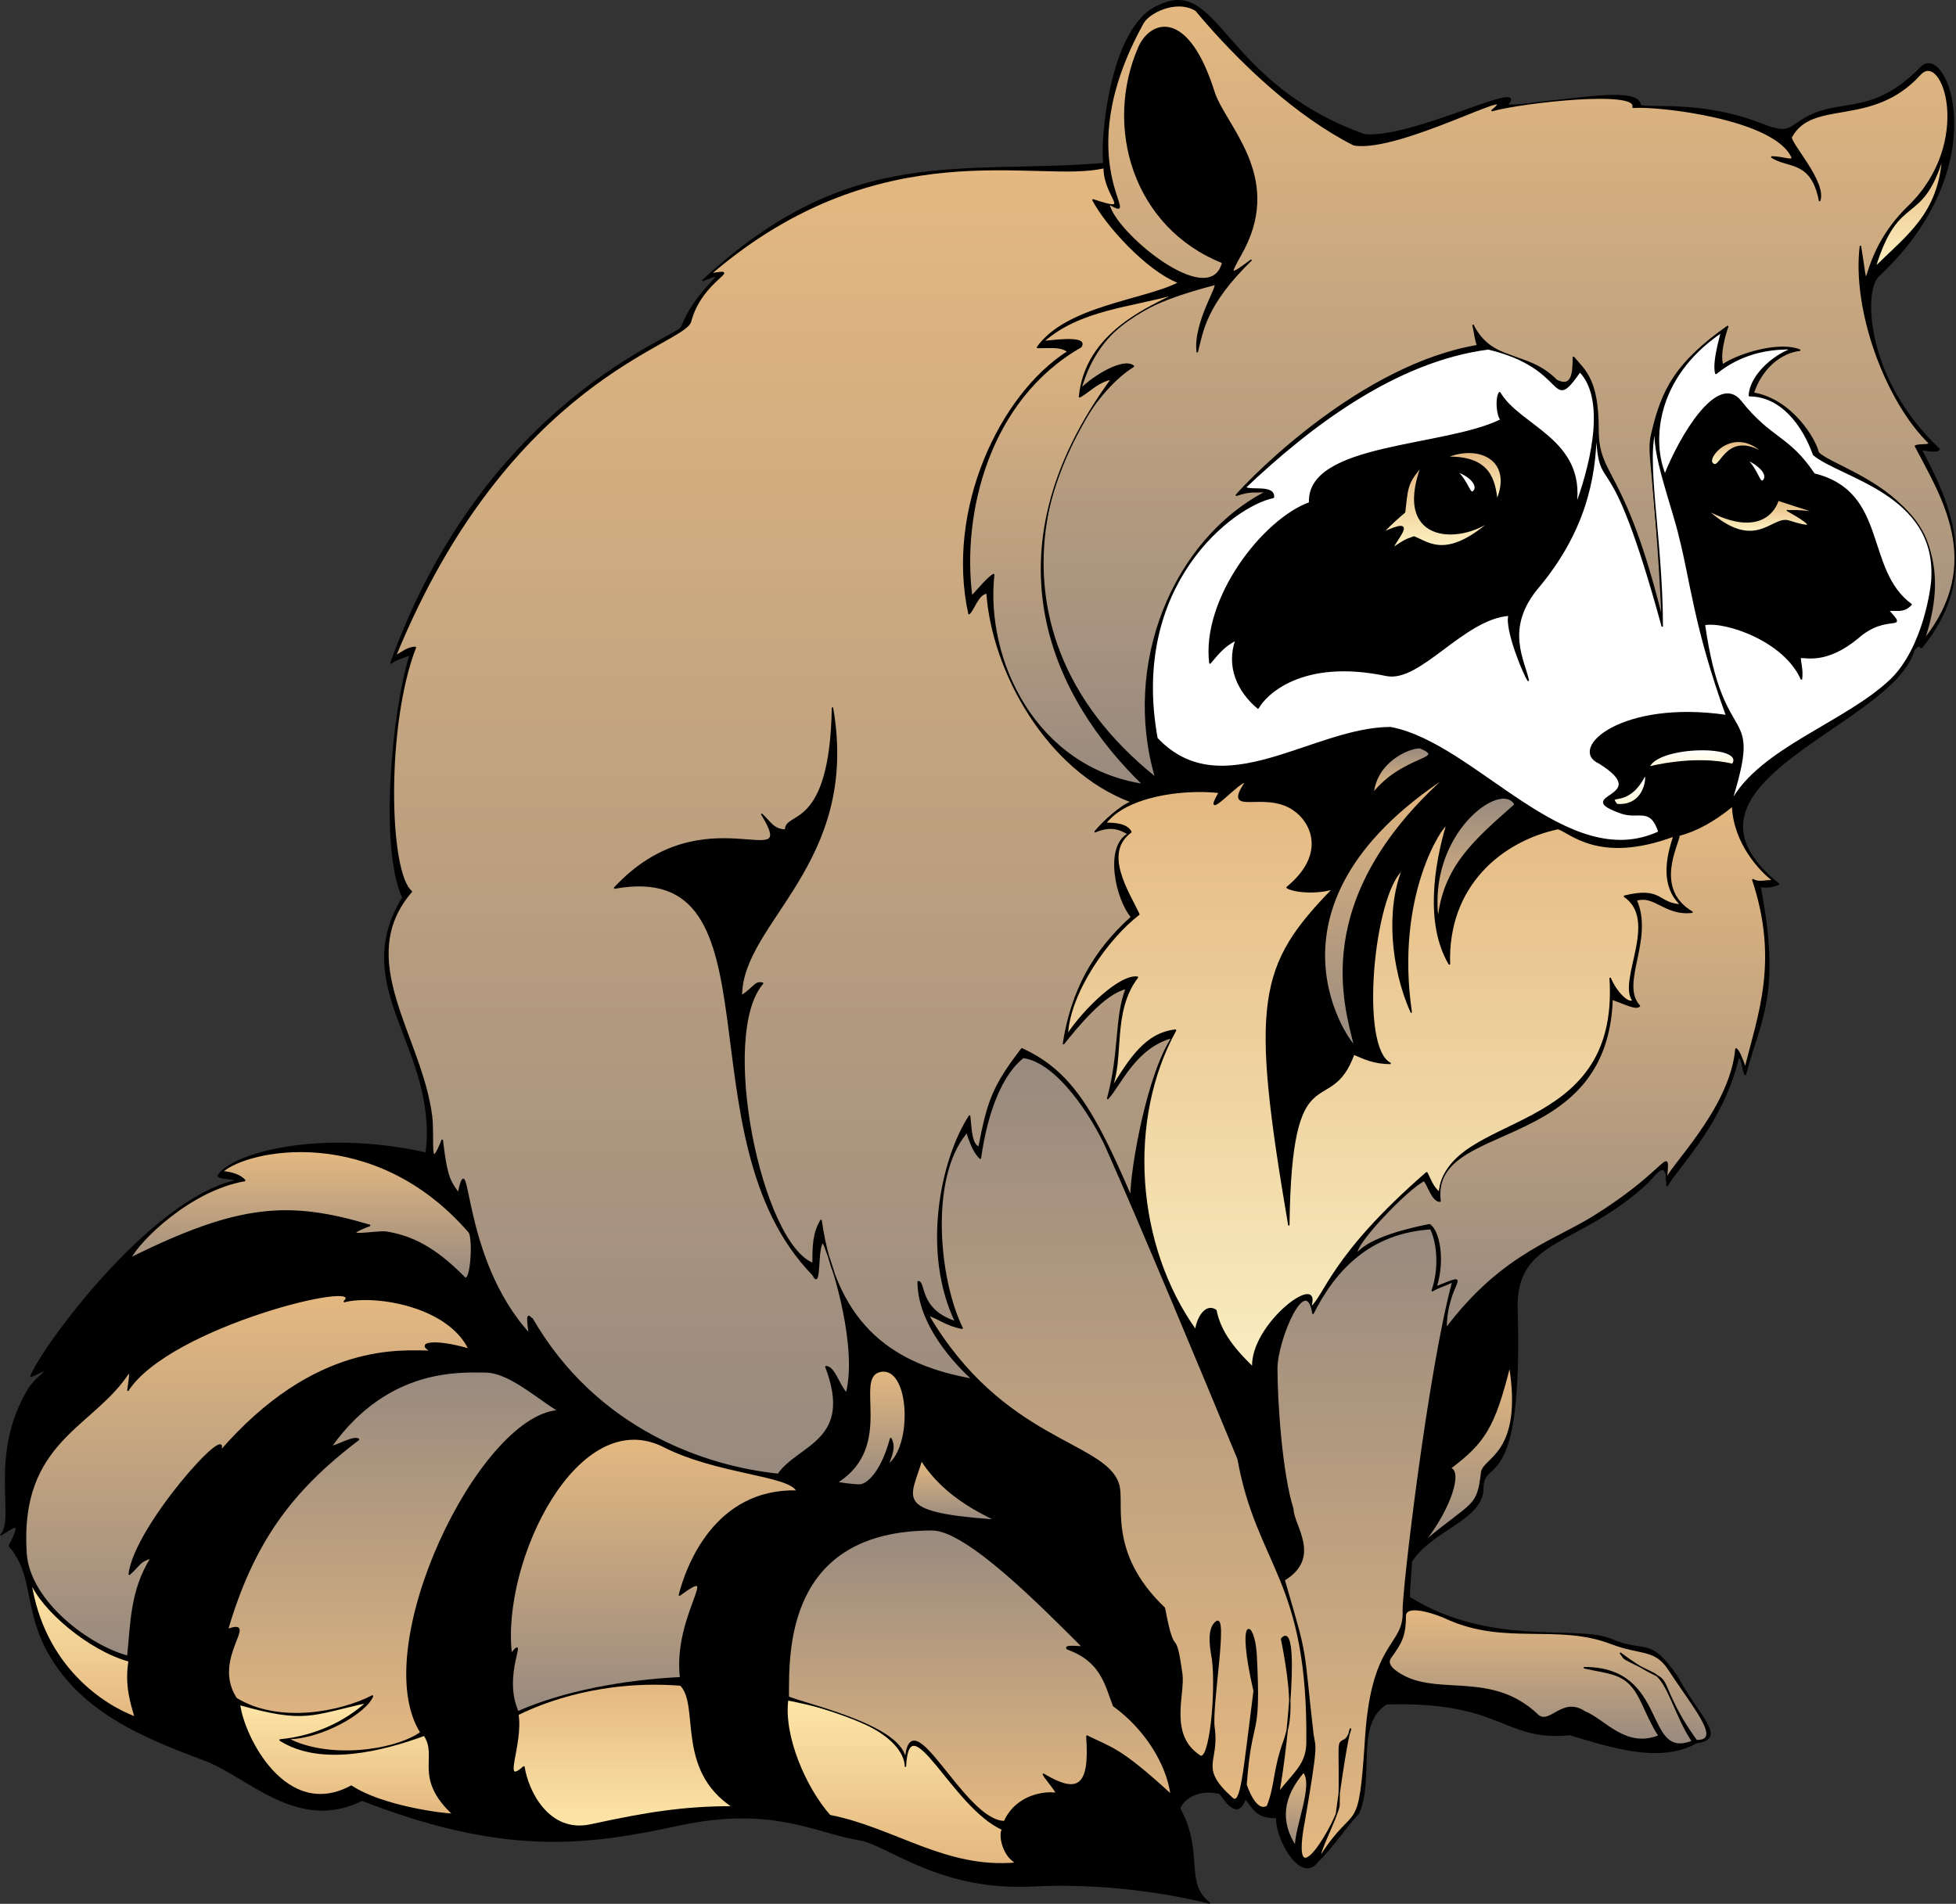 <?xml version="1.0" encoding="UTF-8"?>
<svg width="319.02" height="310.57" enable-background="new 0 0 319.017 310.569" viewBox="0 0 319.017 310.569" xmlns="http://www.w3.org/2000/svg">
 <rect x="0" y="0" width="319.017" height="310.569" fill="#333333" stroke="none"/>
 <defs>
  <linearGradient id="z" x2="0" y1="310.41" y2=".088" gradientUnits="userSpaceOnUse">
   <stop offset="0"/>
   <stop offset="1"/>
  </linearGradient>
  <linearGradient id="o" x2="0" y1="126.86" y2=".941" gradientUnits="userSpaceOnUse">
   <stop stop-color="#988a7f" offset="0"/>
   <stop stop-color="#e4b880" offset="1"/>
  </linearGradient>
  <linearGradient id="g" x2="0" y1="43.583" y2="25.688" gradientUnits="userSpaceOnUse">
   <stop stop-color="#fff2c2" offset="0"/>
   <stop stop-color="#e4b880" offset="1"/>
  </linearGradient>
  <linearGradient id="f" x2="0" y1="240.49" y2="27.32" gradientUnits="userSpaceOnUse">
   <stop stop-color="#988a7f" offset="0"/>
   <stop stop-color="#e4b880" offset="1"/>
  </linearGradient>
  <linearGradient id="e" x2="0" y1="127.95" y2="47.95" gradientUnits="userSpaceOnUse">
   <stop stop-color="#988a7f" offset="0"/>
   <stop stop-color="#e4b880" offset="1"/>
  </linearGradient>
  <linearGradient id="d" x2="0" y1="75.49" y2="72.05" gradientUnits="userSpaceOnUse">
   <stop stop-color="#fff2c2" offset="0"/>
   <stop stop-color="#e4b880" offset="1"/>
  </linearGradient>
  <linearGradient id="c" x2="0" y1="81.563" y2="73.785" gradientUnits="userSpaceOnUse">
   <stop stop-color="#fff2c2" offset="0"/>
   <stop stop-color="#e4b880" offset="1"/>
  </linearGradient>
  <linearGradient id="b" x2="0" y1="89.43" y2="76.108" gradientUnits="userSpaceOnUse">
   <stop stop-color="#fff2c2" offset="0"/>
   <stop stop-color="#e4b880" offset="1"/>
  </linearGradient>
  <linearGradient id="a" x2="0" y1="80.152" y2="76.873" gradientUnits="userSpaceOnUse">
   <stop stop-color="#fff" offset="0"/>
   <stop stop-color="#fff" offset="1"/>
  </linearGradient>
  <linearGradient id="aj" x2="0" y1="86.673" y2="81.563" gradientUnits="userSpaceOnUse">
   <stop stop-color="#fff2c2" offset="0"/>
   <stop stop-color="#e4b880" offset="1"/>
  </linearGradient>
  <linearGradient id="ai" x2="0" y1="125.12" y2="122.28" gradientUnits="userSpaceOnUse">
   <stop stop-color="#fff7d7" offset="0"/>
   <stop stop-color="#fff" offset="1"/>
  </linearGradient>
  <linearGradient id="ah" x2="0" y1="121.95" y2="129.37" gradientUnits="userSpaceOnUse">
   <stop stop-color="#988a7f" offset="0"/>
   <stop stop-color="#e4b880" offset="1"/>
  </linearGradient>
  <linearGradient id="ag" x2="0" y1="170.52" y2="126.65" gradientUnits="userSpaceOnUse">
   <stop stop-color="#988a7f" offset="0"/>
   <stop stop-color="#e4b880" offset="1"/>
  </linearGradient>
  <linearGradient id="af" x2="0" y1="131.23" y2="126.65" gradientUnits="userSpaceOnUse">
   <stop stop-color="#fff7d7" offset="0"/>
   <stop stop-color="#fff" offset="1"/>
  </linearGradient>
  <linearGradient id="ae" x2="0" y1="222.99" y2="127.62" gradientUnits="userSpaceOnUse">
   <stop stop-color="#f9edc0" offset="0"/>
   <stop stop-color="#e4b880" offset="1"/>
  </linearGradient>
  <linearGradient id="ad" x2="0" y1="130.23" y2="150.11" gradientUnits="userSpaceOnUse">
   <stop stop-color="#988a7f" offset="0"/>
   <stop stop-color="#e4b880" offset="1"/>
  </linearGradient>
  <linearGradient id="ac" x2="0" y1="216.67" y2="131.45" gradientUnits="userSpaceOnUse">
   <stop stop-color="#988a7f" offset="0"/>
   <stop stop-color="#e4b880" offset="1"/>
  </linearGradient>
  <linearGradient id="ab" x2="0" y1="172.49" y2="294.6" gradientUnits="userSpaceOnUse">
   <stop stop-color="#988a7f" offset="0"/>
   <stop stop-color="#e4b880" offset="1"/>
  </linearGradient>
  <linearGradient id="aa" x2="0" y1="208.36" y2="187.9" gradientUnits="userSpaceOnUse">
   <stop stop-color="#988a7f" offset="0"/>
   <stop stop-color="#e4b880" offset="1"/>
  </linearGradient>
  <linearGradient id="y" x2="0" y1="200.42" y2="302.98" gradientUnits="userSpaceOnUse">
   <stop stop-color="#988a7f" offset="0"/>
   <stop stop-color="#e4b880" offset="1"/>
  </linearGradient>
  <linearGradient id="x" x2="0" y1="270.19" y2="211.38" gradientUnits="userSpaceOnUse">
   <stop stop-color="#988a7f" offset="0"/>
   <stop stop-color="#e4b880" offset="1"/>
  </linearGradient>
  <linearGradient id="w" x2="0" y1="251.52" y2="222.77" gradientUnits="userSpaceOnUse">
   <stop stop-color="#988a7f" offset="0"/>
   <stop stop-color="#e4b880" offset="1"/>
  </linearGradient>
  <linearGradient id="v" x2="0" y1="242.26" y2="223.66" gradientUnits="userSpaceOnUse">
   <stop stop-color="#988a7f" offset="0"/>
   <stop stop-color="#e4b880" offset="1"/>
  </linearGradient>
  <linearGradient id="u" x2="0" y1="223.8" y2="285.56" gradientUnits="userSpaceOnUse">
   <stop stop-color="#988a7f" offset="0"/>
   <stop stop-color="#e4b880" offset="1"/>
  </linearGradient>
  <linearGradient id="t" x2="0" y1="279.24" y2="234.76" gradientUnits="userSpaceOnUse">
   <stop stop-color="#988a7f" offset="0"/>
   <stop stop-color="#e4b880" offset="1"/>
  </linearGradient>
  <linearGradient id="s" x2="0" y1="247.92" y2="238.21" gradientUnits="userSpaceOnUse">
   <stop stop-color="#988a7f" offset="0"/>
   <stop stop-color="#e4b880" offset="1"/>
  </linearGradient>
  <linearGradient id="r" x2="0" y1="277.25" y2="303.94" gradientUnits="userSpaceOnUse">
   <stop stop-color="#fee6a7" offset="0"/>
   <stop stop-color="#e4b880" offset="1"/>
  </linearGradient>
  <linearGradient id="q" x2="0" y1="284.46" y2="262.62" gradientUnits="userSpaceOnUse">
   <stop stop-color="#988a7f" offset="0"/>
   <stop stop-color="#e4b880" offset="1"/>
  </linearGradient>
  <linearGradient id="p" x2="0" y1="258.06" y2="280.12" gradientUnits="userSpaceOnUse">
   <stop stop-color="#fee6a7" offset="0"/>
   <stop stop-color="#e4b880" offset="1"/>
  </linearGradient>
  <linearGradient id="n" x2="0" y1="297.84" y2="274.83" gradientUnits="userSpaceOnUse">
   <stop stop-color="#fee6a7" offset="0"/>
   <stop stop-color="#e4b880" offset="1"/>
  </linearGradient>
  <linearGradient id="m" x2="0" y1="277.69" y2="295.93" gradientUnits="userSpaceOnUse">
   <stop stop-color="#fee6a7" offset="0"/>
   <stop stop-color="#e4b880" offset="1"/>
  </linearGradient>
  <linearGradient id="l" x2="0" y1="301.15" y2="289.01" gradientUnits="userSpaceOnUse">
   <stop stop-color="#988a7f" offset="0"/>
   <stop stop-color="#e4b880" offset="1"/>
  </linearGradient>
  <linearGradient id="k" x2="0" y1="137.09" y2="56.897" gradientUnits="userSpaceOnUse">
   <stop stop-color="#fff" offset="0"/>
   <stop stop-color="#fff" offset="1"/>
  </linearGradient>
  <linearGradient id="j" x2="0" y1="130.79" y2="54.28" gradientUnits="userSpaceOnUse">
   <stop stop-color="#fff" offset="0"/>
   <stop stop-color="#fff" offset="1"/>
  </linearGradient>
  <linearGradient id="i" x2="0" y1="249.53" y2="297.1" gradientUnits="userSpaceOnUse">
   <stop stop-color="#988a7f" offset="0"/>
   <stop stop-color="#e4b880" offset="1"/>
  </linearGradient>
  <linearGradient id="h" x2="0" y1="78.402" y2="74.91" gradientUnits="userSpaceOnUse">
   <stop stop-color="#fff" offset="0"/>
   <stop stop-color="#fff" offset="1"/>
  </linearGradient>
 </defs>
 <g fill-rule="evenodd" stroke="#000" stroke-linejoin="bevel" stroke-miterlimit="2.414" stroke-width=".216">
  <path d="m230.18,254.69c0,1.418-.326,3.929-.326,5.894 13.315,8.294 27.396,4.474 32.961,6.876 5.677,2.4 6.113-.545 10.696,6.002 3.386,6.439 8.296,10.152 3.165,10.807-5.894,3.383-14.078.655-20.626-1.311-10.918,1.091-10.807-5.567-29.907-5.02-5.35,3.273-1.966,11.896-4.585,17.898-1.965,1.965-3.822,5.022-6.766,7.968-2.73,3.385-6.77-4.037-6.55-7.312-2.729,0-3.385-.656-5.131-3.165-1.199,3.82-3.383.217-4.146-.765-4.477-1.091-6.55,1.857-6.55,2.511 3.928,7.096.545,12.225 4.91,15.39-9.496-2.4-20.083-3.274-28.705-2.837-15.389.874-23.794-6.768-28.486-7.531-6.985-1.093-13.971-5.676-29.36-2.402-15.499,3.383-28.706,4.911-51.737-4.037-10.586,5.346-18.772-4.148-25.976-6.658-10.15-3.82-20.411-8.079-25.649-18.338-3.384-6.876-1.966-12.005-5.895-16.48 2.183-4.257.982-3.274-1.418-1.748 2.62-2.618-1.964-12.77 4.475-23.684 1.527-2.511 5.457-4.584.437-2.183 1.746-4.584 19.428-28.815 33.508-31.979-.436-.437-2.51-.219-2.947-.765 1.747-3.274 15.716-7.75 33.944-3.71 2.073-17.246-12.88-26.851-3.82-41.695-3.711-8.076-1.747-30.016 1.2-39.621-.546.22-2.401.766-3.166,1.42 15.5-43.003 46.826-53.046 47.479-54.901 2.511-6.659 8.951-9.824 3.384-7.533 24.012-22.374 42.13-17.135 65.489-19.098-.656-2.511.763-22.485 8.95-25.759 9.823-4.802 10.149,12.661 33.507,21.065 7.968.764 27.288-9.495 23.249-4.802 6.547,0 21.611-3.602 21.72,0 1.2.655 9.933-.874 20.083,3.166 4.802,1.854 4.037.109 8.185-1.748 5.239-2.181 10.262-.109 17.574-7.64 4.148-4.148 12.225,16.155-6.986,34.053-2.618,2.402-2.183,16.918 9.932,28.27-.545.654-2.291,0-2.945.109 4.691,8.622 9.822,20.411 0,32.307-.437-.655-.548-.327-1.2.326-3.495,12.443-42.568,21.611-22.048,38.203-.656.327-2.183.655-3.057.327 3.383,17.574.108,21.502-2.4,30.781-.547-.983-.328-2.4-1.093-2.948-2.511,10.696-9.494,17.463-11.677,21.065 .108-5.02-2.074-1.637-3.057-.654-11.353,10.696-21.831,8.84-21.394,20.955 .871,30.453-5.567,23.797-5.567,28.925 .04,5.22-8.25,6.75-11.64,11.99z" fill="url(#z)"/>
  <path d="m296.55,73.833c-.438-2.074-4.257-8.622-10.587-9.713 1.309-4.039 4.474-6.659 7.64-6.987-3.274-1.418-9.932.545-12.662,2.401-.654-2.183.874-6.33.874-6.33-8.514,6.002-10.695,10.368-12.333,17.244-.982,3.82.328,4.15 1.638,30.672-6.222-25.215-10.479-23.031-10.479-31.107 0-7.967-2.075-9.495-4.04-11.789 0,2.511-.108,5.131-2.728,3.822-4.802-4.913-10.477-2.728-13.645-9.059 .22.872.438,2.728.766,3.382-18.883,3.165-36.673,21.283-39.403,24.449 2.73-.874 2.511-.437 5.022-.654-15.281,7.859-23.577,28.268-18.118,46.713-31.763-25.431-15.172-60.029-3.604-67.123-1.635-1.421-6.548,1.637-8.622,3.709 3.166-11.022 11.461-14.298 21.723-17.026 1.308-.657-3.385,6.113-2.73,11.024 .874-3.274 1.201-7.641 8.841-15.063-4.476,3.382-3.165,1.856-1.202-1.854 6.114-12.007-3.163-20.083-4.908-25.542-4.257-13.533-10.262-11.678-12.227-7.313-5.674,12.989-.874,29.361 13.645,35.146-2.075,8.185-17.901-5.129-18.556-9.604 6.114,3.602-7.202-6.439 5.567-29.471 .872-1.637 5.349-4.037 8.622-2.074 7.204,8.624 16.48,17.246 25.758,21.939 7.313,1.309 28.271-10.261 22.484-5.565 5.131-1.42 24.123-3.494 23.029-.548 4.257-.327 23.25,1.856 25.979,8.187 0,.654-1.42-.109-3.383-.109 2.617,1.854 6.549.326 7.856,7.203 1.2-3.057-5.13-9.713-4.582-10.479 3.491-6.329 13.096-1.526 20.955-10.151 3.71-4.146 8.949,11.024-1.854,21.503-8.842,8.513-6.005,17.572-7.862,6.439-1.308,10.587 4.26,25.431 11.245,32.198-.219.438-1.31.109-2.292.438 4.039,7.859 11.569,18.991 1.418,31.651 7.84-22.925-13.99-27.293-17.26-30.567z" fill="url(#o)"/>
  <path d="m316.85,25.7c-.654,9.168-5.674,12.661-11.024,17.9 3.81-12.443 7.53-6.55 11.02-17.9z" fill="url(#g)"/>
  <path d="m184.56,149.58c-6.223,5.567-9.822,12.115-11.134,20.737 2.183-2.728 6.768-8.405 10.259-9.059-1.854,4.694-.982,10.479-3.057,18.01 2.074-2.183 4.477-8.405 10.589-10.042-4.038,5.894-6.768,21.503-6.768,25.977-6.112-14.298-9.932-20.52-17.791-24.121-4.802,6.222-5.565,8.731-6.985,16.044-1.309-.328-1.309-3.274-1.528-5.131-4.692,7.205-7.749,22.268-2.291,33.619-6.112-1.965-4.912-6.548-6.112-6.548 0,6.003 4.476,11.896 8.841,15.936-12.224-2.185-22.155-8.078-24.666-25.977-1.311,2.183-1.311,4.366-1.311,7.094-8.514-3.274-15.5-37.438-8.186-45.732-1.311-.328-1.311.655-3.494,2.074 0-12.115 19.32-21.502 14.844-47.044-.327,20.302-7.749,16.919-7.641,19.974-1.964,0-2.51-1.311-3.93-2.618 6.55,10.694-9.386-3.713-24.012,12.114 28.052-5.13 10.479,40.603 32.417,63.086 1.311,2.729.546-4.583 1.637-5.346 1.965,4.583 5.675,17.353 3.82,24.667-1.31-1.418-1.965-4.366-3.385-4.366 4.694,12.225-4.474,12.77-7.748,17.572-11.679-1.202-29.578-7.094-40.167-25.431-.217.217-1.09-1.965-.436,2.508-11.352-12.441-9.605-31.868-11.569-22.92-1.201-1.854-1.856-2.072-2.62-8.73-2.292,5.785-1.309,0-1.746-3.82-1.638-13.098-12.88-25.542-3.275-36.675-3.819-3.055-4.257-27.285.655-39.838-1.201,0-2.074.765-3.275,1.419 18.556-45.296 47.151-50.755 48.133-54.573 1.856-6.987 8.841-8.733 3.275-7.75 27.832-23.902 53.591-14.735 64.179-17.354 0,5.021 5.02,7.531-1.857,5.239 2.075,4.037 8.843,11.569 14.079,13.535-5.674,2.946-18.336,3.819-23.138,10.585 2.512,0 3.819-.218 5.021.656-11.132,7.094-19.864,25.866-16.153,42.786 .655-.437 1.528-3.385 2.947-3.385 .873,12.662 9.715,28.925 23.576,34.056-1.638.544-4.583,3.165-6.003,4.911 2.511-1.091 4.037-.545 5.458.329-3.82,2.09-1.97,10.6.54,13.55z" fill="url(#f)"/>
  <path d="m158.48,97.3c-1.747-13.533 2.729-32.088 17.789-40.71 1.42-1.967-5.456-.874-6.111-.874 5.895-5.239 14.189-5.676 21.503-7.75-3.931,2.074-14.626,6.222-15.608,16.809 1.309-.654 2.947-2.51 5.239-2.948-21.175,28.925-9.062,52.391 5.13,66.143-17.573-2.728-25.868-20.3-24.34-34.272-.88.436-2.4,2.291-3.6,3.602z" fill="url(#e)"/>
  <path d="m287.7,73.942c-4.693-4.583-9.168.22-8.513,1.528 1.42,1.966 1.97-5.456 8.51-1.528z" fill="url(#d)"/>
  <path d="m235.86,74.599c5.351-2.293 11.024.436 8.296,6.983-.44-2.946-.88-7.203-8.3-6.983z" fill="url(#c)"/>
  <path d="m231.82,76.125c-4.692,12.881 6.983,12.661 12.114,8.186-7.857,7.204-10.806,4.258-13.316,3.276-1.527.545-1.527.545-3.49,1.856 .653-1.639 4.364-5.35-1.638-2.511 1.638-1.748 2.726-2.621 3.601-3.385 .45-3.602.23-4.693 2.74-7.422z" fill="url(#b)"/>
  <path d="m237.61,76.89c2.293.763 3.604,2.4 2.73,3.274-.66.655-.88-1.528-2.73-3.274z" fill="url(#a)"/>
  <path d="m278.32,83.11c8.73,4.693 11.241,0 11.679-1.529 9.495,3.166 5.892,1.529 1.635,1.748-1.309-.655 7.86,4.147 0,1.637-2.73-.655-5.46,5.349-13.32-1.856z" fill="url(#aj)"/>
  <path d="m282.58,124.7c-6.222-1.528-13.645.438-13.645.438 1.41-3.61 15.93-3.83 13.64-.44z" fill="url(#ai)"/>
  <path d="m231.6,121.97c4.586,1.965-2.618,1.2-7.641,7.422 .55-5.13 5.68-7.42 7.64-7.42z" fill="url(#ah)"/>
  <path d="m235.97,126.66c-22.597,20.191-16.482,37.655-15.063,43.877 0,.65-18.01-22.27 15.06-43.88z" fill="url(#ag)"/>
  <path d="m268.17,126.66c.546-1.201.656,5.02-4.475,4.583-1.64-2.07 1.74.66 4.47-4.58z" fill="url(#af)"/>
  <path d="m198.86,129.28c-3.167,5.458 3.601-2.292 4.255-1.637-3.71,5.567 2.948,1.202 7.751,4.367 3.164,2.072 5.564,7.422-.982,12.77 .982.654 4.474,1.091 7.529.217-12.224,12.553-13.424,18.446-7.204,54.901 .328-28.925 6.661-17.135 10.588-27.942 1.747.765 3.384,1.528 6.004,1.528-5.239-2.4-2.839-27.614 1.965-31.653-2.619,6.55-1.856,16.046 1.418,23.36-2.837-19.212 5.131-30.672 5.787-30.672-1.966,6.658-3.496,16.263.435,22.811-.435-12.876 8.514-20.19 17.683-22.155 1.854.437 6.549,5.785 18.882,1.2 0,.655-3.055,7.313 1.201,11.244-3.93-.22-3.056-2.948-9.277-1.421 5.784,3.93-.982,13.644 1.417,17.028-.652.654-2.727-1.311-3.709-3.711 1.746,26.631-26.413,21.611-27.833,35.036-1.2-.982-1.638-2.511-2.074-3.274-15.824,13.753-16.59,20.3-18.99,22.048 2.184-6.224-9.715,2.618-9.387,9.713-3.385-3.274-5.348-6.002-6.005-9.279-1.965-1.308-3.273,2.076-3.273,3.276-9.933-13.863-11.353-34.383-3.273-49.007-4.914.545-7.423,4.583-10.588,9.715 2.183-5.021 0-12.663 4.366-18.339-2.84-.437-8.731,5.239-11.461,9.387 .327-6.876 6.547-15.715 11.678-19.646-1.963-4.037-5.894-10.042-1.31-13.424-.653-1.309-2.618-1.419-4.146-1.419 3.37-4.49 12.64-5.7 18.54-5.04z" fill="url(#ae)"/>
  <path d="m234.55 150.13c-1.965-14.19 10.368-23.14 12.551-18.883-6.66 5.89-11.68 10.14-12.55 18.88z" fill="url(#ad)"/>
  <path d="m262.93,163c1.966.656 3.931,1.748 4.477,1.093-3.385-3.602 2.292-10.807-.546-17.246 3.057-.982 4.691,2.509 9.167,1.965-6.548-3.822-2.183-11.242-2.183-12.552 2.837-.765 5.676-2.292 8.733-4.802 .217,6.113 4.582,10.695 6.657,12.224-1.31-.109-2.292.435-3.384-.22 4.475,13.426.874,22.268-1.2,30.779-.219-.655-.982-2.946-1.53-3.164-.871,10.15-11.569,19.972-11.35,21.502 .437-6.113.871-2.293-10.696,5.129-6.985,4.694-15.718,6.439-25.214,18.991 0-7.639 4.911-9.387-1.638-6.767 1.419-4.474.438-9.278-1.091-10.15-3.382.654-9.713,2.182-11.787,4.693-.656-1.311 8.187-10.587 10.913-11.896 .657.655 1.312,3.383 2.623,3.383-1.75-13.51 27.18-7.39 28.05-32.94z" fill="url(#ac)"/>
  <path d="m208.58,292.34c1.418-7.859 3.491-28.488.436-24.996 2.401,11.897.982,14.518.547,16.265-1.965,5.346-1.422,7.313-2.839,11.022-1.965,1.311-3.492-3.492-3.492-3.492 .872-11.898 2.401-6.659 1.636-21.285-.327-5.565-3.274-6.876-.327,6.004-1.747,13.533-2.073,18.881-3.602,17.463-5.676-5.13-2.072-5.785-2.945-11.57-.439-3.711 2.291-18.883.325-17.137-1.636,1.311-.653,5.239-.545,6.113 .654,5.35-.438,16.809-2.074,15.717-5.239-3.385-2.511-10.042-2.945-13.315-1.2-8.624-1.092-1.528-2.839-10.806-9.604-9.168-6.44-17.244-7.531-20.301-2.291-6.875-18.883-6.875-30.997-27.505 1.964.655 2.838,1.637 5.566,2.183-3.929-7.967-5.457-24.45.546-31.761 0-1.966.545,2.401 2.4,4.039 1.092-7.859 3.602-13.863 6.985-16.481 5.677.764 11.351,9.822 13.534,14.625 5.787,12.989 15.5,36.346 21.503,50.862 3.164,17.574 11.569,19.537 11.24,46.497-.12,3.32-1.98,4.63-4.59,7.9z" fill="url(#ab)"/>
  <path d="m76.507,200.99c.764.982.327,8.513-.764,7.422-4.911-5.02-8.732-6.767-12.77-7.422-1.529-.217-8.623,1.202-2.62-1.091-13.207-3.928-21.284-3.494-39.075,5.348 1.419-2.837 9.714-11.133 18.665-12.66-.656-.874-2.401-1.419-3.712-1.419 4.039-3.72 24.776-8.08 40.276,9.82z" fill="url(#aa)"/>
  <path d="m212.61,297.69c2.402-13.861 1.856-12.441 1.527-14.735-1.747-15.281-.765-11.788-4.691-25.214 6.11-3.71 1.419-8.948 1.419-11.567-1.856-5.894-2.62-17.572-2.62-22.922 0-4.691 4.802-15.935 5.893-8.95 3.601-7.205 9.279-13.208 19.21-13.862 1.092,2.292 1.531,6.331.22,10.153 1.091-.657 2.072-.875 3.385-1.529-3.931,14.516-8.188,50.534-8.079,53.699 .219,5.894-5.021,4.583-6.112,20.411-1.092,17.135-1.526,10.479-7.313,19.536-.543,0 1.856-4.802 2.511-6.766 2.62-19.863 2.948-12.881 1.311-12.116-1.311.655-.655.217-.874,10.588 .09,1.85-8.09,16.48-5.8,3.27z" fill="url(#y)"/>
  <path d="m21.06,256.87c1.856-1.639 1.638-2.183 3.602-2.728-3.384,5.349-3.275,10.914-3.821,16.044-6.221-1.637-16.044-8.842-16.59-16.809-1.201-18.44 11.025-20.51 16.809-29.57 .218.437 0,1.42-.219,3.057 6.768-10.587 39.512-18.446 35.255-14.518 5.021-1.309 17.027.657 20.411,7.75-5.567-1.637-8.842-1.092-6.222.328-4.692,0-18.773-1.637-34.381,16.372 2.183-5.68-14.08,12.33-14.844,20.08z" fill="url(#x)"/>
  <path d="m246.23,222.82c2.293,14.407-4.254,14.955-4.583,17.355-.654,5.894-1.42,4.693-9.388,11.352 4.477-5.676 6.113-11.569 4.257-12.006 5.67-4.26 7.2-6.77 9.71-16.7z" fill="url(#w)"/>
  <path d="m143.63,223.69c4.91-.874 5.348,12.333 1.199,15.281 .656-1.748 1.202-2.948.438-4.366-1.419,5.349-3.712,7.64-5.13,7.64-.655,0-2.839-.218-3.602-.437 9.49-5.99 2.4-17.24 7.09-18.11z" fill="url(#v)"/>
  <path d="m46.928,283.61c5.458,0 12.88-4.258 13.862-6.987-5.239,2.729-15.391,4.694-22.267.438-4.257-6.55 3.929-13.099-1.419-11.242 4.147-13.972 10.15-22.485 21.393-30.999-.655-.763-4.366,1.528-4.366.982 9.278-12.878 21.066-12.007 24.995-12.007 3.711,0 7.968,3.82 11.898,6.331-12.879.982-31.107,38.64-22.375,52.499-4.586,3.18-15.391,4.38-21.721.99z" fill="url(#u)"/>
  <path d="m129.99,243.23c-13.315-.329-18.008,12.224-19.209,17.026 7.312-5.348-.983,3.165.219,13.426-9.171.435-19.212,2.291-26.524,5.565-2.729-6.111 1.747-12.878-1.091-9.495-1.748-15.062 10.804-41.039 24.995-33.727 8.62,4.36 20.41,4.58 21.61,7.2z" fill="url(#t)"/>
  <path d="m161.53 247.92c-16.044-1.2-13.098-3.493-11.242-9.713 4.91 7.75 13.86 9.93 11.24 9.71z" fill="url(#s)"/>
  <path d="m147.67,288.2c.546-10.914 7.75,6.768 15.936,10.261-.653,0-.436,4.038 2.182,5.457-11.567,1.092-19.863-5.676-30.45-7.75-4.038-4.583-7.64-12.987-6.877-18.881 17.35,3.38 19.21,8.94 19.21,10.91z" fill="url(#r)"/>
  <path d="m250.7,279.68c-7.202-6.768-15.389-3.166-21.502-6.111-1.963-.984-3.166-2.074-2.4-3.165 1.637-2.293 2.4-3.385 2.4-6.768 0-2.294 5.567-.22 6.878.435 9.496,4.258 18.009.656 26.739,4.039 4.913,1.856 7.097.763 9.388,4.257 4.039,6.221 8.84,11.678 4.474,11.569-1.634-2.292-2.837-4.147-4.365-7.531-1.747-4.365-1.091-1.528-8.076-6.767 1.092,1.309-.546.328 5.348,3.274 2.402,1.091 3.711,7.202 6.439,11.132-8.076,3.276-3.928-12.004-17.572-12.004-.656,0 3.274.655 3.931.872 5.129,1.2 4.909,5.022 8.184,10.261-5.457,2.181-8.84-2.622-12.114-3.931-3.72-2.49-5.68,2.42-7.76.45z" fill="url(#q)"/>
  <path d="m22.042,280.12c-5.239-1.963-14.954-8.294-17.027-22.046 1.854,4.585 9.605,11.132 16.044,12.878-.654,3.93.328,6.88.983,9.17z" fill="url(#p)"/>
  <path d="m111,274.88c3.273,3.274-.766,13.752 8.511,19.863-8.076,0-14.079.985-23.138,2.948-6.986,1.528-10.369-5.676-10.915-9.496-3.821,3.385-.218-3.383-.982-8.513 4.364-2.18 13.97-5.78 26.525-4.8z" fill="url(#n)"/>
  <path d="m39.069,278.05c10.806,3.057 11.68,1.637 20.739-.328-3.494,3.167-8.405,5.567-14.189,6.113 6.768,4.366 17.026,1.637 23.575-.765 2.401,3.494-1.746,6.876 4.694,12.881-1.418,0-11.46-1.202-16.591-4.585-10.697,5.79-17.573-8.07-18.228-13.31z" fill="url(#m)"/>
  <path d="m212.61 289.07c1.746 2.074-1.31 8.84-1.31 12.116-2.72-4.15-2.07-8.19 1.31-12.12z" fill="url(#l)"/>
  <path d="m270.13,69.795c-.982,3.382 2.728,12.989 3.819,17.792 1.854,7.202 2.402,14.626 7.642,29.142-17.136-2.511-25.87,5.457-20.74,7.749 9.279,5.787-5.13,5.132 3.713,8.187 2.727.874 4.692-1.092 6.001,3.056-15.062,6.985-29.905-14.409-43.767-17.026-12.662,0-27.506,12.987-38.093,1.746-4.583-25.105 12.444-37.983 18.992-39.295 .218-2.072-3.819-.98-4.585-1.637 10.479-9.93 24.45-20.626 39.62-22.591 13.318,3.166 9.934,10.805 14.953,3.711 4.695,4.911 1.311,16.59-.652,21.829 1.525-10.805-9.278-12.879-12.444-18.446-.655.874-.437,3.711.219,4.476-9.279,4.583-31.654,3.819-31.217,13.533-7.53,2.728-17.572,15.609-16.264,26.196 1.53-1.854 2.512-2.948 4.257-3.821-1.525,4.367.329,8.404 3.603,11.135 1.094-2.074 6.984-8.296 20.957-5.349 5.456,1.089 12.55-9.278 19.972-9.823-.654,2.291 2.513,9.933 3.166,10.695-.653-3.274-4.037-8.513 1.53-15.17 7.422-8.841 9.493-17.574 9.493-25.868 .766,12.442 1.857-.547 10.808,32.199 .01-14.197-2.94-27.841-.98-32.425z" fill="url(#k)"/>
  <path d="m271.55,77.436c-2.183-5.239-1.744-15.717 9.062-23.139 .653-1.309-1.42,4.474-.766,6.659 1.856-1.531 5.896-4.258 12.552-4.039-2.182.545-6.876,3.82-7.095,7.641 5.13,0 8.732,4.691 10.478,9.605 4.367,3.709 19.975,6.328 19.32,20.083 0,1.417-1.311,11.35-6.659,16.589-7.422,7.094-21.392,11.241-26.085,19.975 5.131-16.592-1.311-7.424-4.368-28.925 3.385-.657 13.101,2.62 15.827,8.95 .22-1.528-.217-2.728-.217-3.603 1.31,0 4.473.875 9.386-3.165 4.803-4.257 8.297-.874 5.022-4.476 1.091-.218 2.4.437 3.709-.98-7.749-5.676-3.818-18.337-15.826-21.283-4.257-6.331-6.983-5.567-12.006-11.898-3.71-4.599-9.82,5.66-12.33,11.993z" fill="url(#j)"/>
  <path d="m176.6,268.66c-.657,0-3.168-.326-2.513.328 5.566,1.963 6.222,5.894 7.531,9.276 5.021,3.603 8.731,9.387 9.386,14.518-8.404-7.75-9.822-7.642-13.753-9.605 .656,8.622-1.637,9.494-7.094,6.22 0,.328 1.529,1.965 2.184,3.165-1.854-.327-6.551.22-8.514,4.585-6.659,0-15.39-20.846-16.154-9.933-.218-5.566-15.498-8.951-19.101-10.368 0-7.313-.545-27.287 23.467-27.287 5.65.01 17.88,12.45 24.54,19.11z" fill="url(#i)"/>
  <path d="m284.87,74.925c2.183.98 3.6,2.51 2.729,3.491-.66.548-.88-1.636-2.73-3.491z" fill="url(#h)"/>
 </g>
</svg>
